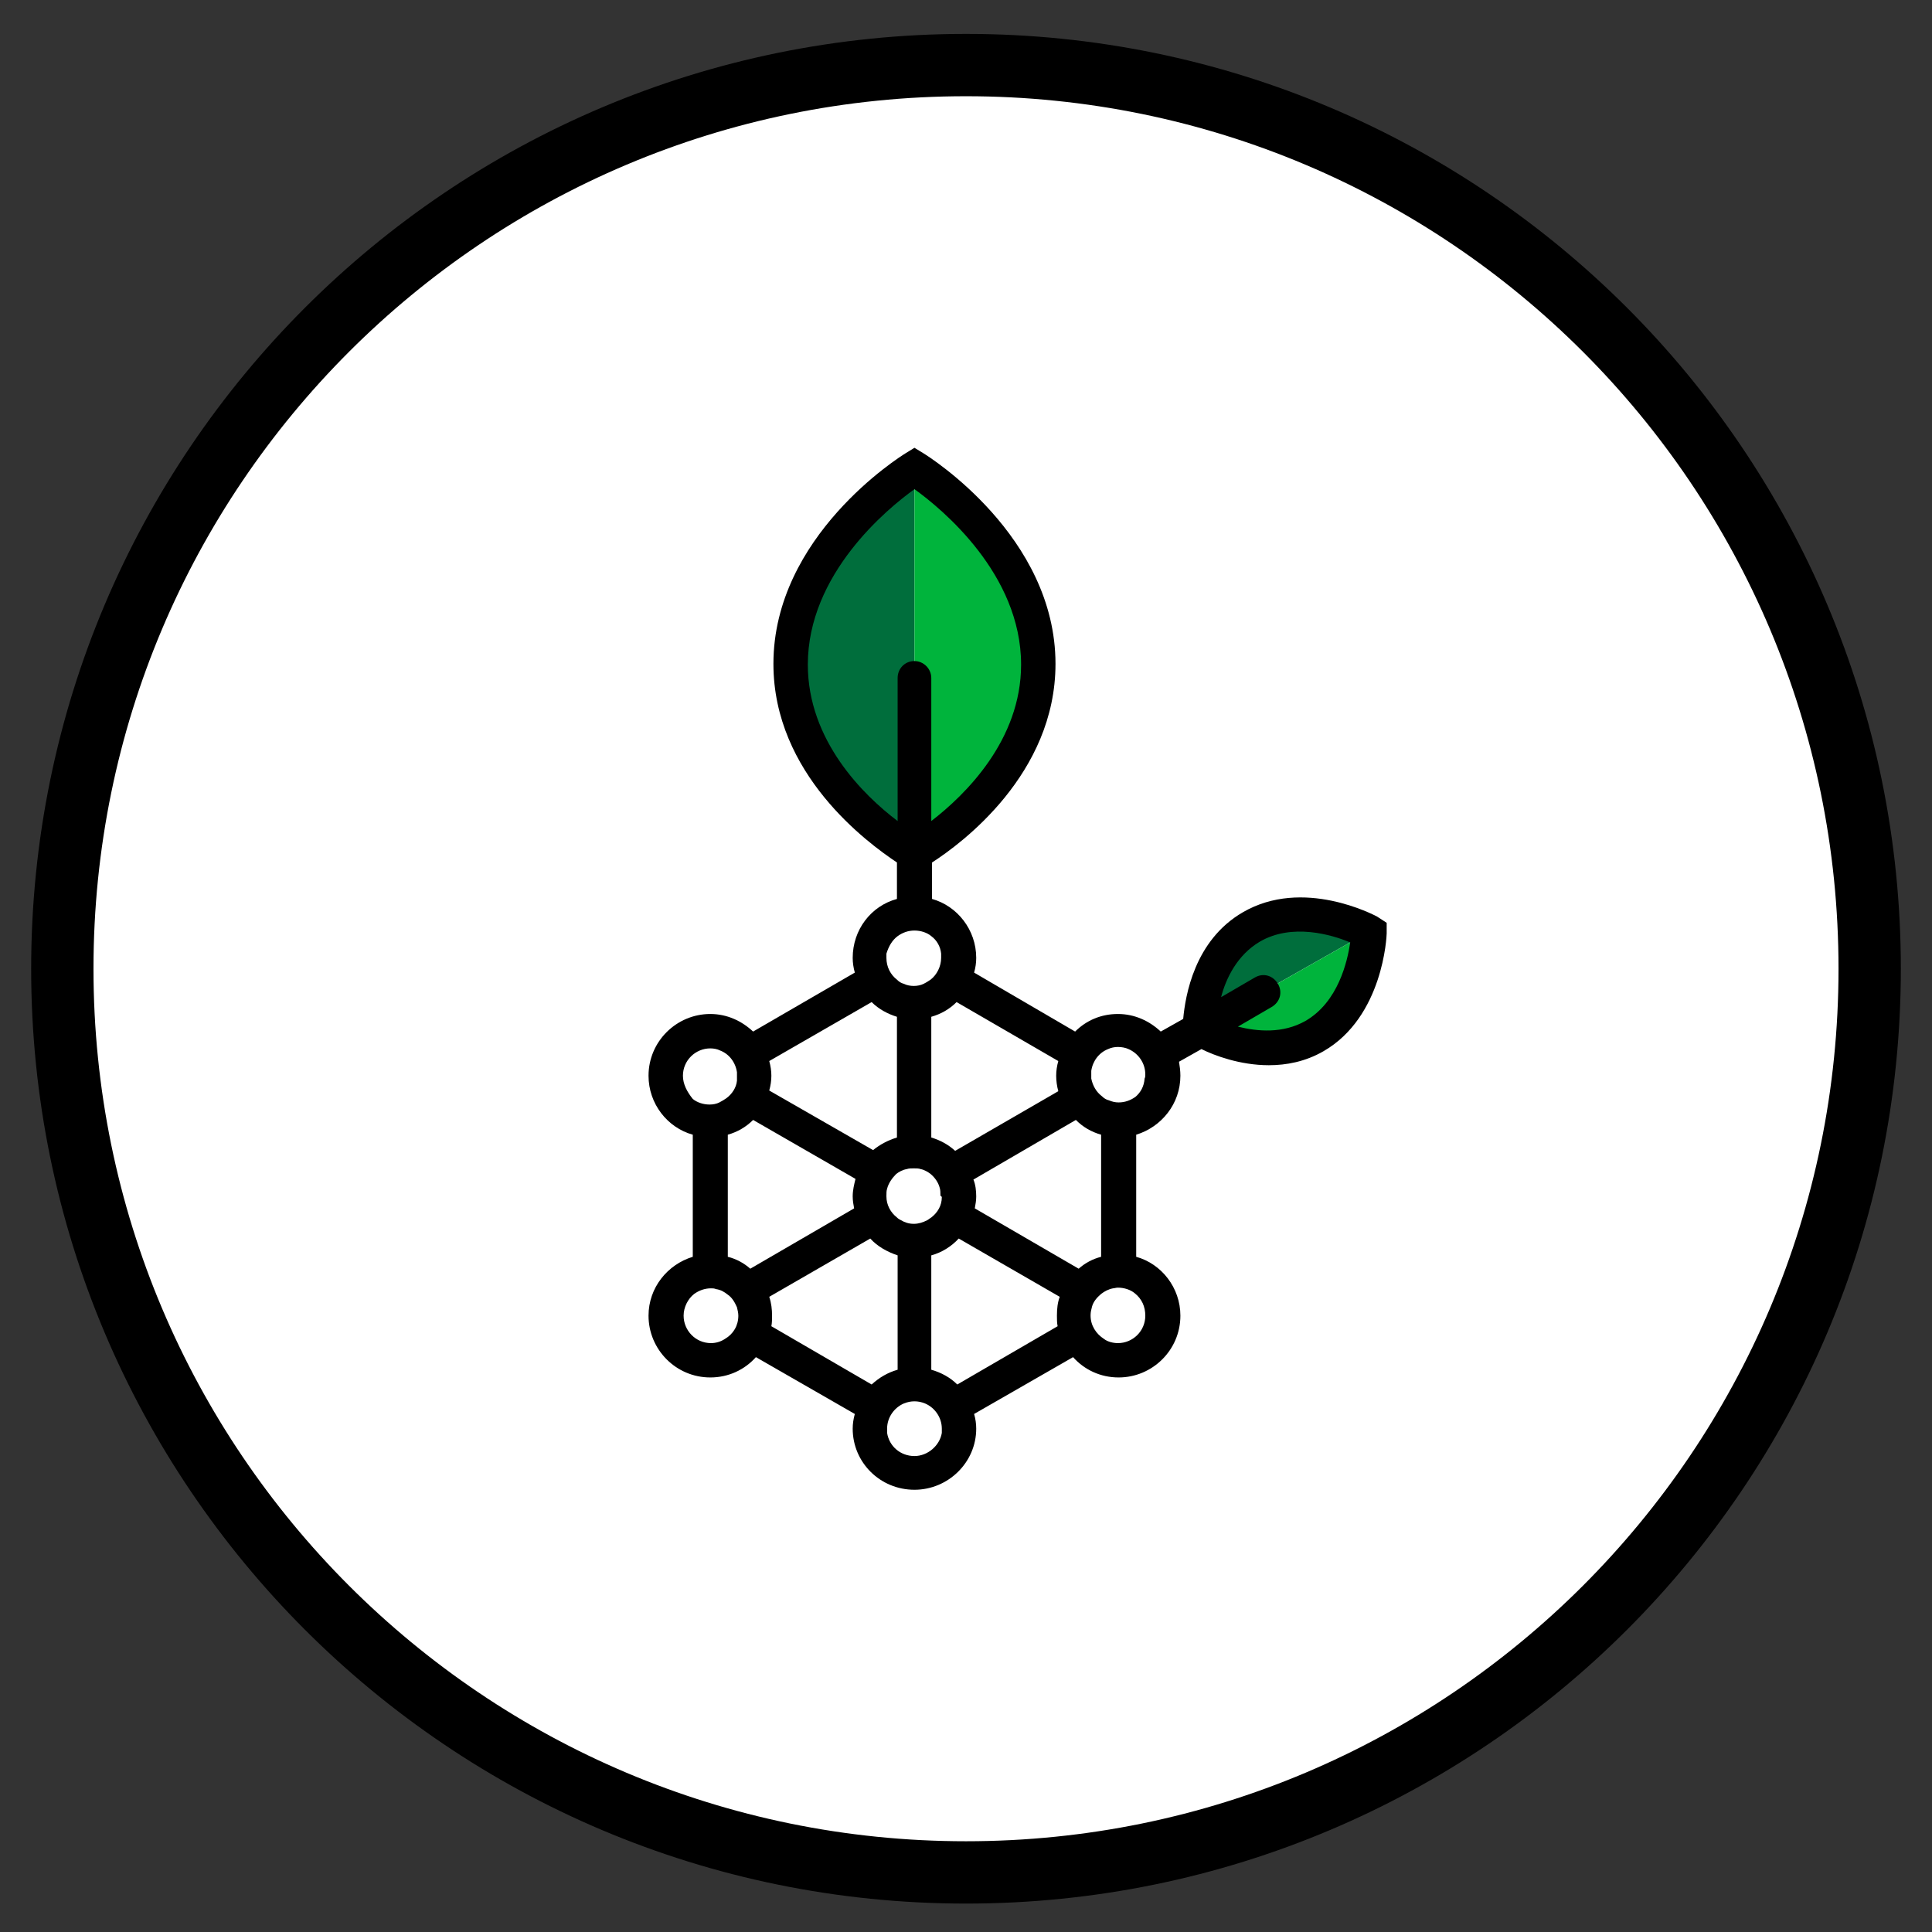<svg width="31" height="31" viewBox="0 0 31 31" fill="none" xmlns="http://www.w3.org/2000/svg">
    <rect x="0" y="0" width="31" height="31" fill="#333333" stroke="none"/>
    <path d="M30 15.544C30 23.552 23.508 30.044 15.5 30.044C7.492 30.044 1 23.552 1 15.544C1 7.536 7.492 1.044 15.5 1.044C23.508 1.044 30 7.536 30 15.544Z" fill="white" stroke="black"/>
    <path d="M19.257 16.485L21.959 14.954C21.959 14.954 21.024 14.323 20.101 14.853C19.178 15.382 19.257 16.485 19.257 16.485Z" fill="#006E3C"/>
    <path d="M14.673 13.637V7.558C14.673 7.558 12.703 8.537 12.703 10.62C12.703 12.703 14.673 13.637 14.673 13.637Z" fill="#006E3C"/>
    <path d="M14.673 7.558C14.673 7.558 16.643 8.537 16.643 10.62C16.643 12.703 14.673 13.637 14.673 13.637V7.558Z" fill="#00B43C"/>
    <path d="M21.961 14.953C21.961 14.953 22.017 16.079 21.094 16.597C20.171 17.126 19.259 16.484 19.259 16.484L21.961 14.953Z" fill="#00B43C"/>
    <path d="M22.093 14.705C22.047 14.683 20.91 14.075 19.942 14.638C19.165 15.088 19.019 15.978 18.985 16.349L18.625 16.552C18.445 16.383 18.208 16.27 17.938 16.27C17.668 16.27 17.431 16.372 17.251 16.552L15.63 15.606C15.653 15.527 15.664 15.448 15.664 15.37C15.664 14.919 15.36 14.537 14.955 14.424V13.839C15.428 13.535 16.936 12.42 16.936 10.652C16.936 8.603 14.91 7.331 14.82 7.275L14.673 7.185L14.527 7.275C14.437 7.331 12.41 8.603 12.41 10.652C12.41 12.42 13.919 13.523 14.392 13.839V14.424C13.975 14.537 13.682 14.919 13.682 15.37C13.682 15.448 13.694 15.527 13.716 15.606L12.084 16.552C11.904 16.383 11.667 16.27 11.397 16.27C10.857 16.27 10.406 16.709 10.406 17.261C10.406 17.712 10.71 18.094 11.116 18.207V20.166C10.71 20.29 10.406 20.661 10.406 21.111C10.406 21.652 10.845 22.102 11.397 22.102C11.69 22.102 11.949 21.978 12.129 21.776L13.716 22.688C13.694 22.767 13.682 22.845 13.682 22.924C13.682 23.465 14.121 23.904 14.673 23.904C15.214 23.904 15.664 23.465 15.664 22.924C15.664 22.845 15.653 22.767 15.63 22.688L17.218 21.776C17.398 21.978 17.657 22.102 17.949 22.102C18.49 22.102 18.94 21.663 18.94 21.111C18.94 20.661 18.636 20.278 18.231 20.166V18.207C18.636 18.083 18.94 17.712 18.94 17.261C18.94 17.182 18.929 17.104 18.918 17.036L19.278 16.833C19.481 16.935 19.897 17.092 20.359 17.092C20.64 17.092 20.944 17.036 21.237 16.867C22.194 16.315 22.25 15.021 22.25 14.976V14.807L22.093 14.705ZM18.22 17.599C18.141 17.655 18.051 17.689 17.949 17.689C17.893 17.689 17.848 17.678 17.792 17.655C17.747 17.644 17.713 17.621 17.679 17.588C17.589 17.52 17.533 17.419 17.51 17.306C17.51 17.284 17.51 17.261 17.51 17.239C17.51 17.216 17.51 17.205 17.51 17.182C17.533 17.025 17.634 16.89 17.78 16.833C17.826 16.811 17.882 16.799 17.938 16.799C17.994 16.799 18.062 16.811 18.107 16.833C18.265 16.901 18.377 17.058 18.377 17.239C18.377 17.261 18.377 17.284 18.366 17.306C18.355 17.441 18.298 17.531 18.22 17.599ZM18.377 21.111C18.377 21.359 18.175 21.551 17.938 21.551C17.859 21.551 17.769 21.528 17.713 21.483C17.589 21.404 17.499 21.269 17.499 21.111V21.1C17.499 21.055 17.51 21.01 17.522 20.965C17.544 20.886 17.6 20.819 17.668 20.762C17.724 20.718 17.792 20.684 17.859 20.672C17.882 20.672 17.904 20.661 17.938 20.661C18.04 20.661 18.141 20.695 18.208 20.751C18.321 20.841 18.377 20.965 18.377 21.111ZM17.668 20.166C17.533 20.2 17.409 20.267 17.308 20.357L15.641 19.389C15.653 19.321 15.664 19.265 15.664 19.198C15.664 19.108 15.653 19.006 15.619 18.927L17.263 17.97C17.375 18.083 17.51 18.162 17.668 18.207V20.166ZM14.673 23.363C14.448 23.363 14.268 23.206 14.234 22.992C14.234 22.969 14.234 22.947 14.234 22.924C14.234 22.744 14.347 22.586 14.504 22.519C14.561 22.496 14.617 22.485 14.673 22.485C14.729 22.485 14.786 22.496 14.842 22.519C15 22.586 15.112 22.744 15.112 22.924C15.112 22.947 15.112 22.969 15.112 22.992C15.079 23.194 14.887 23.363 14.673 23.363ZM13.705 19.389L12.039 20.357C11.937 20.267 11.814 20.2 11.678 20.166V18.207C11.836 18.162 11.971 18.083 12.084 17.97L13.727 18.916C13.705 19.006 13.682 19.096 13.682 19.198C13.682 19.265 13.694 19.333 13.705 19.389ZM11.847 21.111C11.847 21.269 11.768 21.404 11.633 21.483C11.566 21.528 11.487 21.551 11.408 21.551C11.161 21.551 10.969 21.348 10.969 21.111C10.969 20.976 11.037 20.841 11.138 20.762C11.217 20.706 11.307 20.672 11.408 20.672C11.431 20.672 11.464 20.672 11.487 20.684C11.566 20.695 11.622 20.729 11.678 20.774C11.746 20.819 11.791 20.898 11.825 20.976C11.836 21.021 11.847 21.067 11.847 21.111C11.847 21.1 11.847 21.1 11.847 21.111ZM10.958 17.261C10.958 17.013 11.161 16.822 11.397 16.822C11.453 16.822 11.51 16.833 11.555 16.856C11.701 16.912 11.802 17.047 11.825 17.205C11.825 17.227 11.825 17.25 11.825 17.272C11.825 17.295 11.825 17.317 11.825 17.34C11.814 17.453 11.746 17.554 11.656 17.621C11.622 17.644 11.588 17.666 11.543 17.689C11.498 17.712 11.442 17.723 11.386 17.723C11.284 17.723 11.183 17.689 11.116 17.633C11.025 17.52 10.958 17.396 10.958 17.261ZM14.403 15.021C14.482 14.964 14.572 14.931 14.673 14.931C14.774 14.931 14.876 14.964 14.943 15.021C15.034 15.088 15.09 15.19 15.101 15.302C15.101 15.325 15.101 15.347 15.101 15.37C15.101 15.505 15.034 15.64 14.932 15.719C14.898 15.741 14.865 15.764 14.82 15.786C14.774 15.809 14.718 15.82 14.662 15.82C14.606 15.82 14.549 15.809 14.504 15.786C14.459 15.775 14.425 15.752 14.392 15.719C14.29 15.64 14.223 15.516 14.223 15.37C14.223 15.347 14.223 15.325 14.223 15.302C14.257 15.19 14.313 15.088 14.403 15.021ZM15.112 19.209C15.112 19.344 15.045 19.456 14.943 19.535C14.921 19.547 14.898 19.569 14.876 19.58C14.808 19.614 14.741 19.637 14.662 19.637C14.583 19.637 14.516 19.614 14.459 19.58C14.437 19.569 14.414 19.558 14.392 19.535C14.29 19.456 14.223 19.333 14.223 19.198V19.186C14.223 19.141 14.223 19.108 14.234 19.074C14.257 18.984 14.313 18.905 14.38 18.837C14.425 18.803 14.482 18.77 14.549 18.759C14.583 18.747 14.617 18.747 14.662 18.747C14.707 18.747 14.741 18.747 14.774 18.759C14.831 18.77 14.887 18.803 14.932 18.837C15 18.894 15.056 18.972 15.079 19.062C15.09 19.096 15.09 19.141 15.09 19.186C15.112 19.198 15.112 19.209 15.112 19.209ZM16.981 17.025C16.959 17.104 16.947 17.182 16.947 17.261C16.947 17.34 16.959 17.43 16.981 17.509L15.326 18.466C15.214 18.364 15.09 18.297 14.943 18.252V16.315C15.101 16.27 15.236 16.192 15.349 16.079L16.981 17.025ZM12.962 10.664C12.962 9.211 14.234 8.164 14.673 7.849C15.112 8.164 16.384 9.211 16.384 10.664C16.384 11.88 15.484 12.758 14.943 13.174V10.878C14.943 10.731 14.82 10.607 14.673 10.607C14.516 10.607 14.403 10.731 14.403 10.878V13.174C13.851 12.758 12.962 11.88 12.962 10.664ZM13.986 16.079C14.099 16.192 14.245 16.27 14.392 16.315V18.252C14.245 18.297 14.121 18.364 14.009 18.454L12.343 17.498C12.365 17.419 12.377 17.34 12.377 17.261C12.377 17.182 12.365 17.104 12.343 17.025L13.986 16.079ZM12.377 21.28C12.388 21.224 12.388 21.168 12.388 21.111C12.388 21.01 12.377 20.909 12.343 20.808L13.964 19.873C14.076 19.997 14.234 20.087 14.403 20.143V21.978C14.245 22.023 14.11 22.102 13.986 22.215L12.377 21.28ZM15.36 22.215C15.247 22.102 15.101 22.023 14.943 21.978V20.143C15.112 20.098 15.27 19.997 15.383 19.873L17.004 20.808C16.97 20.898 16.959 20.999 16.959 21.111C16.959 21.168 16.959 21.224 16.97 21.28L15.36 22.215ZM20.944 16.383C20.584 16.586 20.179 16.552 19.863 16.473L20.404 16.158C20.539 16.079 20.584 15.921 20.505 15.786C20.426 15.651 20.269 15.606 20.134 15.685L19.593 16C19.672 15.696 19.852 15.325 20.212 15.111C20.73 14.807 21.372 14.998 21.665 15.122C21.62 15.426 21.473 16.079 20.944 16.383Z" fill="black"/>
</svg>

